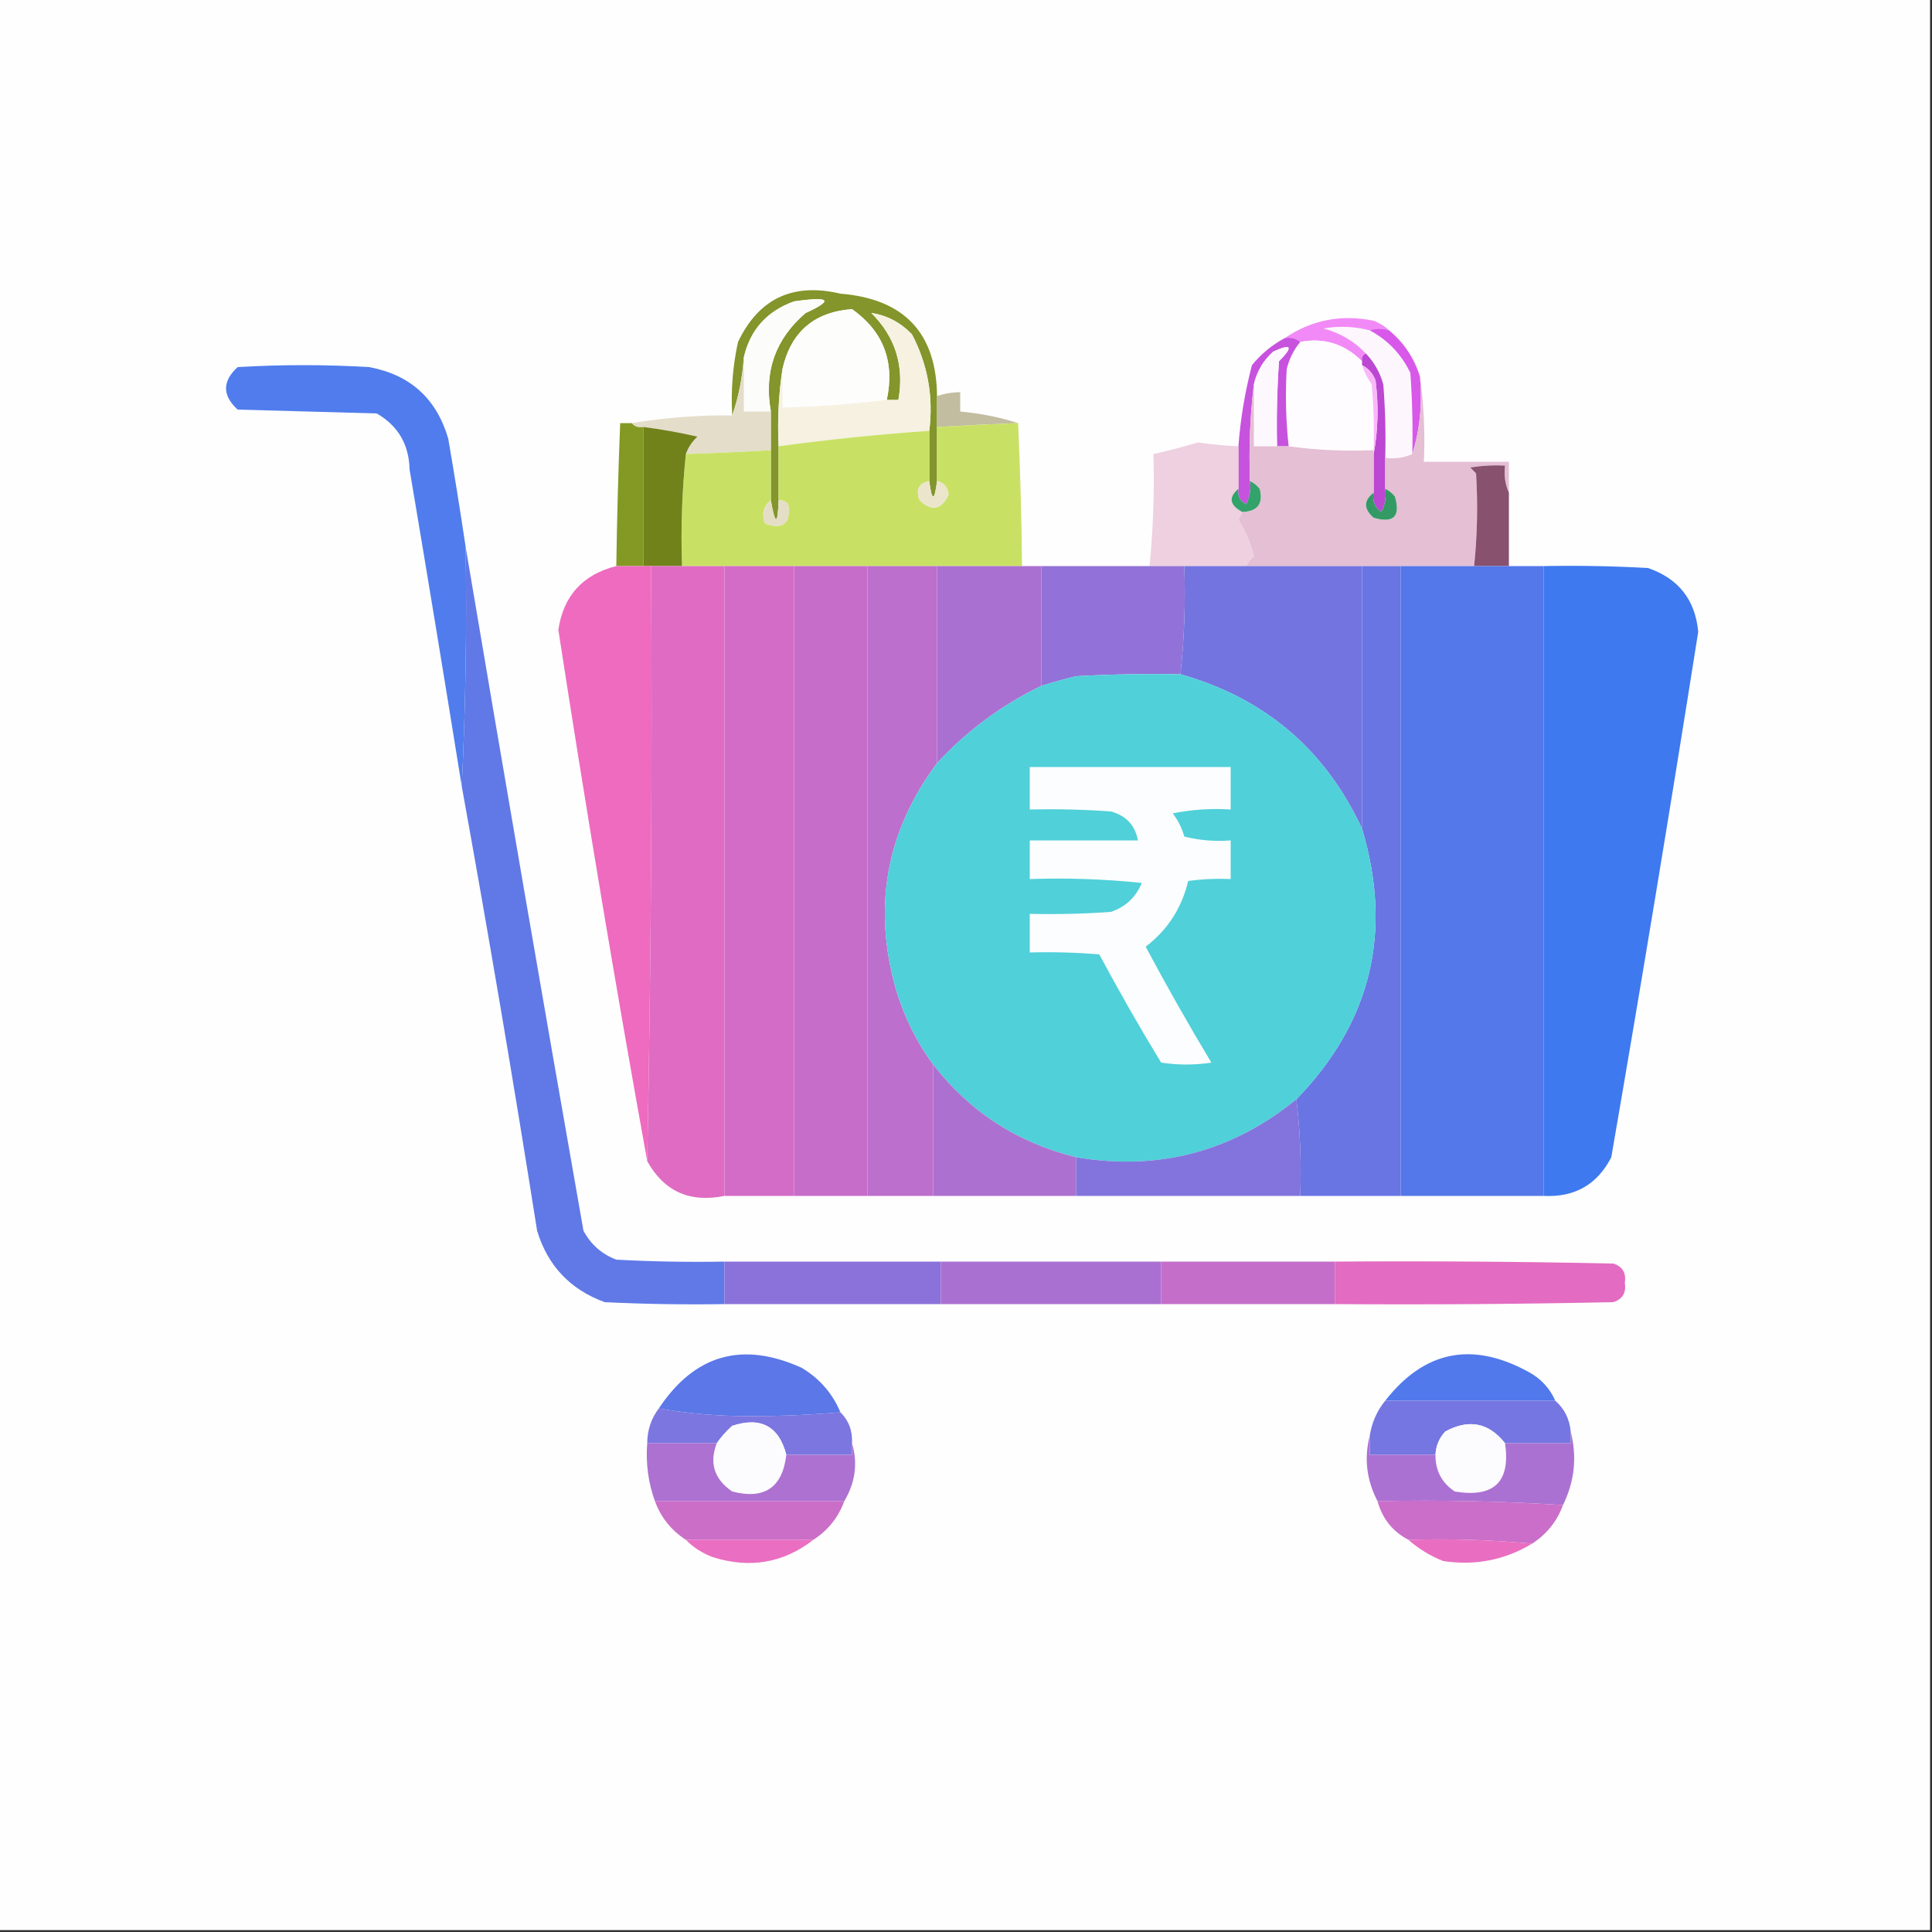 <?xml version="1.0" encoding="UTF-8"?>
<!DOCTYPE svg PUBLIC "-//W3C//DTD SVG 1.1//EN" "http://www.w3.org/Graphics/SVG/1.1/DTD/svg11.dtd">
<svg xmlns="http://www.w3.org/2000/svg" version="1.1" width="500px" height="500px" style="shape-rendering:geometricPrecision; text-rendering:geometricPrecision; image-rendering:optimizeQuality; fill-rule:evenodd; clip-rule:evenodd" xmlns:xlink="http://www.w3.org/1999/xlink">
<rect width="100%" height="100%" fill="#333333" stroke="none"/>
<g><path style="opacity:1" fill="#fefefe" d="M -0.5,-0.5 C 166.167,-0.5 332.833,-0.5 499.5,-0.5C 499.5,166.167 499.5,332.833 499.5,499.5C 332.833,499.5 166.167,499.5 -0.5,499.5C -0.5,332.833 -0.5,166.167 -0.5,-0.5 Z"/></g>
<g><path style="opacity:1" fill="#83952b" d="M 242.5,102.5 C 242.5,105.167 242.5,107.833 242.5,110.5C 242.5,115.167 242.5,119.833 242.5,124.5C 241.833,129.833 241.167,129.833 240.5,124.5C 240.5,120.167 240.5,115.833 240.5,111.5C 241.598,102.642 240.098,94.308 236,86.5C 232.997,83.417 229.497,81.584 225.5,81C 231.734,87.207 234.068,94.707 232.5,103.5C 231.5,103.5 230.5,103.5 229.5,103.5C 231.61,93.575 228.61,85.742 220.5,80C 210.695,80.737 204.695,85.904 202.5,95.5C 201.509,101.979 201.176,108.646 201.5,115.5C 201.5,120.167 201.5,124.833 201.5,129.5C 201.29,135.966 200.623,135.966 199.5,129.5C 199.5,125.167 199.5,120.833 199.5,116.5C 199.5,113.167 199.5,109.833 199.5,106.5C 197.65,96.212 200.65,87.712 208.5,81C 215.84,77.66 214.84,76.66 205.5,78C 198.477,80.518 194.143,85.352 192.5,92.5C 192.141,97.749 191.141,102.749 189.5,107.5C 189.13,101.075 189.63,94.742 191,88.5C 196.364,77.256 205.198,73.089 217.5,76C 234.016,77.344 242.35,86.178 242.5,102.5 Z"/></g>
<g><path style="opacity:1" fill="#fcfcfa" d="M 199.5,106.5 C 197.167,106.5 194.833,106.5 192.5,106.5C 192.5,101.833 192.5,97.167 192.5,92.5C 194.143,85.352 198.477,80.518 205.5,78C 214.84,76.66 215.84,77.66 208.5,81C 200.65,87.712 197.65,96.212 199.5,106.5 Z"/></g>
<g><path style="opacity:1" fill="#fdfdfc" d="M 229.5,103.5 C 220.533,104.579 211.533,105.246 202.5,105.5C 202.5,102.167 202.5,98.833 202.5,95.5C 204.695,85.904 210.695,80.737 220.5,80C 228.61,85.742 231.61,93.575 229.5,103.5 Z"/></g>
<g><path style="opacity:1" fill="#fdf7fd" d="M 354.5,85.5 C 359.172,88.006 362.672,91.673 365,96.5C 365.5,103.492 365.666,110.492 365.5,117.5C 363.393,118.468 361.059,118.802 358.5,118.5C 358.666,112.158 358.5,105.825 358,99.5C 357.146,96.408 355.646,93.741 353.5,91.5C 350.525,88.339 346.858,86.172 342.5,85C 346.554,84.306 350.554,84.473 354.5,85.5 Z"/></g>
<g><path style="opacity:1" fill="#f18af6" d="M 359.5,85.5 C 357.602,84.903 355.935,84.903 354.5,85.5C 350.554,84.473 346.554,84.306 342.5,85C 346.858,86.172 350.525,88.339 353.5,91.5C 352.662,91.842 352.328,92.508 352.5,93.5C 347.965,88.987 342.632,87.32 336.5,88.5C 335.432,87.566 334.099,87.232 332.5,87.5C 339.381,82.8 347.047,81.3 355.5,83C 357.066,83.608 358.4,84.442 359.5,85.5 Z"/></g>
<g><path style="opacity:1" fill="#fefcfe" d="M 352.5,93.5 C 352.5,93.833 352.5,94.167 352.5,94.5C 353.072,96.255 353.906,97.922 355,99.5C 355.499,105.157 355.666,110.824 355.5,116.5C 347.981,116.825 340.648,116.492 333.5,115.5C 332.778,108.841 332.611,102.175 333,95.5C 333.653,92.861 334.82,90.527 336.5,88.5C 342.632,87.32 347.965,88.987 352.5,93.5 Z"/></g>
<g><path style="opacity:1" fill="#bb47d2" d="M 353.5,91.5 C 355.646,93.741 357.146,96.408 358,99.5C 358.5,105.825 358.666,112.158 358.5,118.5C 358.5,121.167 358.5,123.833 358.5,126.5C 358.799,128.604 358.466,130.604 357.5,132.5C 355.783,131.332 355.116,129.665 355.5,127.5C 355.5,124.167 355.5,120.833 355.5,117.5C 356.653,111.347 356.82,105.014 356,98.5C 355.34,96.676 354.173,95.343 352.5,94.5C 352.5,94.167 352.5,93.833 352.5,93.5C 352.328,92.508 352.662,91.842 353.5,91.5 Z"/></g>
<g><path style="opacity:1" fill="#d858ea" d="M 354.5,85.5 C 355.935,84.903 357.602,84.903 359.5,85.5C 363.336,88.678 366.002,92.678 367.5,97.5C 368.126,104.584 367.459,111.25 365.5,117.5C 365.666,110.492 365.5,103.492 365,96.5C 362.672,91.673 359.172,88.006 354.5,85.5 Z"/></g>
<g><path style="opacity:1" fill="#507ced" d="M 120.5,141.5 C 120.831,162.34 120.497,183.007 119.5,203.5C 115.111,176.165 110.611,148.832 106,121.5C 105.848,115.022 103.015,110.188 97.5,107C 85.5,106.667 73.5,106.333 61.5,106C 57.5,102.333 57.5,98.667 61.5,95C 72.833,94.333 84.167,94.333 95.5,95C 106.119,96.951 112.952,103.118 116,113.5C 117.61,122.827 119.11,132.16 120.5,141.5 Z"/></g>
<g><path style="opacity:1" fill="#c752de" d="M 332.5,87.5 C 334.099,87.232 335.432,87.566 336.5,88.5C 334.82,90.527 333.653,92.861 333,95.5C 332.611,102.175 332.778,108.841 333.5,115.5C 332.5,115.5 331.5,115.5 330.5,115.5C 330.334,108.159 330.5,100.826 331,93.5C 334.778,89.653 334.278,88.82 329.5,91C 326.928,93.313 325.261,96.146 324.5,99.5C 323.507,107.65 323.174,115.983 323.5,124.5C 323.799,126.604 323.466,128.604 322.5,130.5C 320.889,129.68 320.222,128.346 320.5,126.5C 320.5,122.833 320.5,119.167 320.5,115.5C 321.011,108.525 322.177,101.525 324,94.5C 326.436,91.553 329.269,89.22 332.5,87.5 Z"/></g>
<g><path style="opacity:1" fill="#fdf8fe" d="M 330.5,115.5 C 328.5,115.5 326.5,115.5 324.5,115.5C 324.5,110.167 324.5,104.833 324.5,99.5C 325.261,96.146 326.928,93.313 329.5,91C 334.278,88.82 334.778,89.653 331,93.5C 330.5,100.826 330.334,108.159 330.5,115.5 Z"/></g>
<g><path style="opacity:1" fill="#f6f1e1" d="M 240.5,111.5 C 227.454,112.394 214.454,113.727 201.5,115.5C 201.176,108.646 201.509,101.979 202.5,95.5C 202.5,98.833 202.5,102.167 202.5,105.5C 211.533,105.246 220.533,104.579 229.5,103.5C 230.5,103.5 231.5,103.5 232.5,103.5C 234.068,94.707 231.734,87.207 225.5,81C 229.497,81.584 232.997,83.417 236,86.5C 240.098,94.308 241.598,102.642 240.5,111.5 Z"/></g>
<g><path style="opacity:1" fill="#fab8fb" d="M 352.5,94.5 C 354.173,95.343 355.34,96.676 356,98.5C 356.82,105.014 356.653,111.347 355.5,117.5C 355.5,117.167 355.5,116.833 355.5,116.5C 355.666,110.824 355.499,105.157 355,99.5C 353.906,97.922 353.072,96.255 352.5,94.5 Z"/></g>
<g><path style="opacity:1" fill="#c2bda0" d="M 263.5,109.5 C 256.496,109.773 249.496,110.106 242.5,110.5C 242.5,107.833 242.5,105.167 242.5,102.5C 244.435,101.85 246.435,101.517 248.5,101.5C 248.5,103.167 248.5,104.833 248.5,106.5C 253.727,106.978 258.727,107.978 263.5,109.5 Z"/></g>
<g><path style="opacity:1" fill="#e4ddca" d="M 192.5,92.5 C 192.5,97.167 192.5,101.833 192.5,106.5C 194.833,106.5 197.167,106.5 199.5,106.5C 199.5,109.833 199.5,113.167 199.5,116.5C 192.173,116.944 184.84,117.277 177.5,117.5C 178.117,115.771 179.117,114.271 180.5,113C 175.864,111.933 171.198,111.1 166.5,110.5C 165.209,110.737 164.209,110.404 163.5,109.5C 172.102,108.076 180.768,107.409 189.5,107.5C 191.141,102.749 192.141,97.749 192.5,92.5 Z"/></g>
<g><path style="opacity:1" fill="#c8e165" d="M 263.5,109.5 C 264.045,121.826 264.378,134.16 264.5,146.5C 257.167,146.5 249.833,146.5 242.5,146.5C 236.5,146.5 230.5,146.5 224.5,146.5C 218.167,146.5 211.833,146.5 205.5,146.5C 199.5,146.5 193.5,146.5 187.5,146.5C 183.833,146.5 180.167,146.5 176.5,146.5C 176.173,136.652 176.506,126.986 177.5,117.5C 184.84,117.277 192.173,116.944 199.5,116.5C 199.5,120.833 199.5,125.167 199.5,129.5C 197.559,131.011 197.059,133.011 198,135.5C 202.686,137.15 204.686,135.484 204,130.5C 203.329,129.748 202.496,129.414 201.5,129.5C 201.5,124.833 201.5,120.167 201.5,115.5C 214.454,113.727 227.454,112.394 240.5,111.5C 240.5,115.833 240.5,120.167 240.5,124.5C 237.756,125.072 236.923,126.738 238,129.5C 241.187,132.411 243.687,131.911 245.5,128C 245.293,126.05 244.293,124.884 242.5,124.5C 242.5,119.833 242.5,115.167 242.5,110.5C 249.496,110.106 256.496,109.773 263.5,109.5 Z"/></g>
<g><path style="opacity:1" fill="#839923" d="M 163.5,109.5 C 164.209,110.404 165.209,110.737 166.5,110.5C 166.5,122.5 166.5,134.5 166.5,146.5C 164.167,146.5 161.833,146.5 159.5,146.5C 159.675,134.161 160.008,121.828 160.5,109.5C 161.5,109.5 162.5,109.5 163.5,109.5 Z"/></g>
<g><path style="opacity:1" fill="#72821b" d="M 166.5,110.5 C 171.198,111.1 175.864,111.933 180.5,113C 179.117,114.271 178.117,115.771 177.5,117.5C 176.506,126.986 176.173,136.652 176.5,146.5C 173.833,146.5 171.167,146.5 168.5,146.5C 167.833,146.5 167.167,146.5 166.5,146.5C 166.5,134.5 166.5,122.5 166.5,110.5 Z"/></g>
<g><path style="opacity:1" fill="#e5bfd4" d="M 367.5,97.5 C 368.492,104.648 368.825,111.981 368.5,119.5C 375.833,119.5 383.167,119.5 390.5,119.5C 390.5,122.167 390.5,124.833 390.5,127.5C 389.532,125.393 389.198,123.059 389.5,120.5C 386.482,120.335 383.482,120.502 380.5,121C 381,121.5 381.5,122 382,122.5C 382.499,130.512 382.333,138.512 381.5,146.5C 375.167,146.5 368.833,146.5 362.5,146.5C 359.167,146.5 355.833,146.5 352.5,146.5C 342.5,146.5 332.5,146.5 322.5,146.5C 322.953,145.542 323.619,144.708 324.5,144C 323.653,140.624 322.319,137.457 320.5,134.5C 320.863,133.817 321.196,133.15 321.5,132.5C 325.487,132.348 326.987,130.348 326,126.5C 325.292,125.619 324.458,124.953 323.5,124.5C 323.174,115.983 323.507,107.65 324.5,99.5C 324.5,104.833 324.5,110.167 324.5,115.5C 326.5,115.5 328.5,115.5 330.5,115.5C 331.5,115.5 332.5,115.5 333.5,115.5C 340.648,116.492 347.981,116.825 355.5,116.5C 355.5,116.833 355.5,117.167 355.5,117.5C 355.5,120.833 355.5,124.167 355.5,127.5C 352.866,129.54 352.866,131.707 355.5,134C 360.667,135.5 362.5,133.667 361,128.5C 360.292,127.619 359.458,126.953 358.5,126.5C 358.5,123.833 358.5,121.167 358.5,118.5C 361.059,118.802 363.393,118.468 365.5,117.5C 367.459,111.25 368.126,104.584 367.5,97.5 Z"/></g>
<g><path style="opacity:1" fill="#eed0e0" d="M 320.5,115.5 C 320.5,119.167 320.5,122.833 320.5,126.5C 317.868,128.699 318.201,130.699 321.5,132.5C 321.196,133.15 320.863,133.817 320.5,134.5C 322.319,137.457 323.653,140.624 324.5,144C 323.619,144.708 322.953,145.542 322.5,146.5C 317.167,146.5 311.833,146.5 306.5,146.5C 303.5,146.5 300.5,146.5 297.5,146.5C 298.449,136.886 298.782,127.219 298.5,117.5C 302.361,116.656 306.194,115.656 310,114.5C 313.49,114.999 316.99,115.332 320.5,115.5 Z"/></g>
<g><path style="opacity:1" fill="#ebe5cc" d="M 240.5,124.5 C 241.167,129.833 241.833,129.833 242.5,124.5C 244.293,124.884 245.293,126.05 245.5,128C 243.687,131.911 241.187,132.411 238,129.5C 236.923,126.738 237.756,125.072 240.5,124.5 Z"/></g>
<g><path style="opacity:1" fill="#33a26b" d="M 323.5,124.5 C 324.458,124.953 325.292,125.619 326,126.5C 326.987,130.348 325.487,132.348 321.5,132.5C 318.201,130.699 317.868,128.699 320.5,126.5C 320.222,128.346 320.889,129.68 322.5,130.5C 323.466,128.604 323.799,126.604 323.5,124.5 Z"/></g>
<g><path style="opacity:1" fill="#e5dec7" d="M 199.5,129.5 C 200.623,135.966 201.29,135.966 201.5,129.5C 202.496,129.414 203.329,129.748 204,130.5C 204.686,135.484 202.686,137.15 198,135.5C 197.059,133.011 197.559,131.011 199.5,129.5 Z"/></g>
<g><path style="opacity:1" fill="#349a65" d="M 358.5,126.5 C 359.458,126.953 360.292,127.619 361,128.5C 362.5,133.667 360.667,135.5 355.5,134C 352.866,131.707 352.866,129.54 355.5,127.5C 355.116,129.665 355.783,131.332 357.5,132.5C 358.466,130.604 358.799,128.604 358.5,126.5 Z"/></g>
<g><path style="opacity:1" fill="#88516e" d="M 390.5,127.5 C 390.5,133.833 390.5,140.167 390.5,146.5C 387.5,146.5 384.5,146.5 381.5,146.5C 382.333,138.512 382.499,130.512 382,122.5C 381.5,122 381,121.5 380.5,121C 383.482,120.502 386.482,120.335 389.5,120.5C 389.198,123.059 389.532,125.393 390.5,127.5 Z"/></g>
<g><path style="opacity:1" fill="#df6cc2" d="M 168.5,146.5 C 171.167,146.5 173.833,146.5 176.5,146.5C 180.167,146.5 183.833,146.5 187.5,146.5C 187.5,200.833 187.5,255.167 187.5,309.5C 178.504,311.33 171.837,308.33 167.5,300.5C 168.499,249.336 168.832,198.003 168.5,146.5 Z"/></g>
<g><path style="opacity:1" fill="#d36cc6" d="M 187.5,146.5 C 193.5,146.5 199.5,146.5 205.5,146.5C 205.5,200.833 205.5,255.167 205.5,309.5C 199.5,309.5 193.5,309.5 187.5,309.5C 187.5,255.167 187.5,200.833 187.5,146.5 Z"/></g>
<g><path style="opacity:1" fill="#c66dc9" d="M 205.5,146.5 C 211.833,146.5 218.167,146.5 224.5,146.5C 224.5,200.833 224.5,255.167 224.5,309.5C 218.167,309.5 211.833,309.5 205.5,309.5C 205.5,255.167 205.5,200.833 205.5,146.5 Z"/></g>
<g><path style="opacity:1" fill="#bc6fcc" d="M 224.5,146.5 C 230.5,146.5 236.5,146.5 242.5,146.5C 242.5,163.5 242.5,180.5 242.5,197.5C 229.253,215.322 225.753,234.989 232,256.5C 234.12,263.408 237.287,269.741 241.5,275.5C 241.5,286.833 241.5,298.167 241.5,309.5C 235.833,309.5 230.167,309.5 224.5,309.5C 224.5,255.167 224.5,200.833 224.5,146.5 Z"/></g>
<g><path style="opacity:1" fill="#aa70d1" d="M 242.5,146.5 C 249.833,146.5 257.167,146.5 264.5,146.5C 266.167,146.5 267.833,146.5 269.5,146.5C 269.5,156.833 269.5,167.167 269.5,177.5C 259.249,182.461 250.249,189.127 242.5,197.5C 242.5,180.5 242.5,163.5 242.5,146.5 Z"/></g>
<g><path style="opacity:1" fill="#9272d8" d="M 269.5,146.5 C 278.833,146.5 288.167,146.5 297.5,146.5C 300.5,146.5 303.5,146.5 306.5,146.5C 306.827,156.015 306.494,165.348 305.5,174.5C 296.494,174.334 287.494,174.5 278.5,175C 275.454,175.739 272.454,176.572 269.5,177.5C 269.5,167.167 269.5,156.833 269.5,146.5 Z"/></g>
<g><path style="opacity:1" fill="#7374e0" d="M 306.5,146.5 C 311.833,146.5 317.167,146.5 322.5,146.5C 332.5,146.5 342.5,146.5 352.5,146.5C 352.5,169.167 352.5,191.833 352.5,214.5C 342.99,193.994 327.323,180.66 305.5,174.5C 306.494,165.348 306.827,156.015 306.5,146.5 Z"/></g>
<g><path style="opacity:1" fill="#6875e3" d="M 352.5,146.5 C 355.833,146.5 359.167,146.5 362.5,146.5C 362.5,200.833 362.5,255.167 362.5,309.5C 353.833,309.5 345.167,309.5 336.5,309.5C 336.826,300.983 336.493,292.65 335.5,284.5C 354.825,264.585 360.492,241.252 352.5,214.5C 352.5,191.833 352.5,169.167 352.5,146.5 Z"/></g>
<g><path style="opacity:1" fill="#5477e9" d="M 362.5,146.5 C 368.833,146.5 375.167,146.5 381.5,146.5C 384.5,146.5 387.5,146.5 390.5,146.5C 393.5,146.5 396.5,146.5 399.5,146.5C 399.5,200.833 399.5,255.167 399.5,309.5C 387.167,309.5 374.833,309.5 362.5,309.5C 362.5,255.167 362.5,200.833 362.5,146.5 Z"/></g>
<g><path style="opacity:1" fill="#3e79ef" d="M 399.5,146.5 C 408.506,146.334 417.506,146.5 426.5,147C 434.391,149.721 438.724,155.221 439.5,163.5C 432.326,208.893 424.826,254.227 417,299.5C 413.37,306.568 407.537,309.902 399.5,309.5C 399.5,255.167 399.5,200.833 399.5,146.5 Z"/></g>
<g><path style="opacity:1" fill="#ee6bbf" d="M 159.5,146.5 C 161.833,146.5 164.167,146.5 166.5,146.5C 167.167,146.5 167.833,146.5 168.5,146.5C 168.832,198.003 168.499,249.336 167.5,300.5C 159.252,254.844 151.585,209.011 144.5,163C 145.815,154.184 150.815,148.684 159.5,146.5 Z"/></g>
<g><path style="opacity:1" fill="#50d0d9" d="M 305.5,174.5 C 327.323,180.66 342.99,193.994 352.5,214.5C 360.492,241.252 354.825,264.585 335.5,284.5C 318.847,298.081 299.847,303.081 278.5,299.5C 263.289,295.741 250.956,287.741 241.5,275.5C 237.287,269.741 234.12,263.408 232,256.5C 225.753,234.989 229.253,215.322 242.5,197.5C 250.249,189.127 259.249,182.461 269.5,177.5C 272.454,176.572 275.454,175.739 278.5,175C 287.494,174.5 296.494,174.334 305.5,174.5 Z"/></g>
<g><path style="opacity:1" fill="#fbfdfe" d="M 266.5,198.5 C 283.833,198.5 301.167,198.5 318.5,198.5C 318.5,202.167 318.5,205.833 318.5,209.5C 313.456,209.173 308.456,209.506 303.5,210.5C 304.877,212.289 305.877,214.289 306.5,216.5C 310.445,217.491 314.445,217.824 318.5,217.5C 318.5,220.833 318.5,224.167 318.5,227.5C 314.818,227.335 311.152,227.501 307.5,228C 305.834,235.009 302.167,240.675 296.5,245C 301.907,255.146 307.573,265.146 313.5,275C 309.167,275.667 304.833,275.667 300.5,275C 294.914,265.829 289.58,256.496 284.5,247C 278.509,246.501 272.509,246.334 266.5,246.5C 266.5,243.167 266.5,239.833 266.5,236.5C 273.508,236.666 280.508,236.5 287.5,236C 291.301,234.699 293.968,232.199 295.5,228.5C 285.856,227.502 276.19,227.168 266.5,227.5C 266.5,224.167 266.5,220.833 266.5,217.5C 275.833,217.5 285.167,217.5 294.5,217.5C 293.761,213.592 291.428,211.092 287.5,210C 280.508,209.5 273.508,209.334 266.5,209.5C 266.5,205.833 266.5,202.167 266.5,198.5 Z"/></g>
<g><path style="opacity:1" fill="#6079e7" d="M 120.5,141.5 C 130.431,200.416 140.598,259.416 151,318.5C 152.892,322.058 155.725,324.558 159.5,326C 168.827,326.5 178.161,326.666 187.5,326.5C 187.5,330.167 187.5,333.833 187.5,337.5C 177.161,337.666 166.828,337.5 156.5,337C 147.573,333.74 141.739,327.573 139,318.5C 132.924,280.044 126.424,241.711 119.5,203.5C 120.497,183.007 120.831,162.34 120.5,141.5 Z"/></g>
<g><path style="opacity:1" fill="#ac70d0" d="M 241.5,275.5 C 250.956,287.741 263.289,295.741 278.5,299.5C 278.5,302.833 278.5,306.167 278.5,309.5C 266.167,309.5 253.833,309.5 241.5,309.5C 241.5,298.167 241.5,286.833 241.5,275.5 Z"/></g>
<g><path style="opacity:1" fill="#8274dc" d="M 335.5,284.5 C 336.493,292.65 336.826,300.983 336.5,309.5C 317.167,309.5 297.833,309.5 278.5,309.5C 278.5,306.167 278.5,302.833 278.5,299.5C 299.847,303.081 318.847,298.081 335.5,284.5 Z"/></g>
<g><path style="opacity:1" fill="#8a72da" d="M 187.5,326.5 C 206.167,326.5 224.833,326.5 243.5,326.5C 243.5,330.167 243.5,333.833 243.5,337.5C 224.833,337.5 206.167,337.5 187.5,337.5C 187.5,333.833 187.5,330.167 187.5,326.5 Z"/></g>
<g><path style="opacity:1" fill="#aa70d1" d="M 243.5,326.5 C 262.5,326.5 281.5,326.5 300.5,326.5C 300.5,330.167 300.5,333.833 300.5,337.5C 281.5,337.5 262.5,337.5 243.5,337.5C 243.5,333.833 243.5,330.167 243.5,326.5 Z"/></g>
<g><path style="opacity:1" fill="#c46eca" d="M 300.5,326.5 C 315.5,326.5 330.5,326.5 345.5,326.5C 345.5,330.167 345.5,333.833 345.5,337.5C 330.5,337.5 315.5,337.5 300.5,337.5C 300.5,333.833 300.5,330.167 300.5,326.5 Z"/></g>
<g><path style="opacity:1" fill="#e36bc1" d="M 345.5,326.5 C 369.502,326.333 393.502,326.5 417.5,327C 419.91,327.758 420.91,329.425 420.5,332C 420.91,334.575 419.91,336.242 417.5,337C 393.502,337.5 369.502,337.667 345.5,337.5C 345.5,333.833 345.5,330.167 345.5,326.5 Z"/></g>
<g><path style="opacity:1" fill="#5179eb" d="M 402.5,362.5 C 387.833,362.5 373.167,362.5 358.5,362.5C 368.599,349.565 380.932,347.065 395.5,355C 398.739,356.736 401.073,359.236 402.5,362.5 Z"/></g>
<g><path style="opacity:1" fill="#5b77e8" d="M 217.5,365.5 C 209.841,366.166 202.007,366.5 194,366.5C 185.804,366.498 177.97,365.831 170.5,364.5C 179.79,350.532 192.123,347.032 207.5,354C 212.127,356.788 215.461,360.622 217.5,365.5 Z"/></g>
<g><path style="opacity:1" fill="#7b76e0" d="M 170.5,364.5 C 177.97,365.831 185.804,366.498 194,366.5C 202.007,366.5 209.841,366.166 217.5,365.5C 219.655,367.617 220.655,370.284 220.5,373.5C 220.5,374.5 220.5,375.5 220.5,376.5C 214.833,376.5 209.167,376.5 203.5,376.5C 201.566,369.09 196.9,366.59 189.5,369C 187.959,370.371 186.625,371.871 185.5,373.5C 179.5,373.5 173.5,373.5 167.5,373.5C 167.528,370.084 168.528,367.084 170.5,364.5 Z"/></g>
<g><path style="opacity:1" fill="#7576e1" d="M 358.5,362.5 C 373.167,362.5 387.833,362.5 402.5,362.5C 404.873,364.579 406.206,367.246 406.5,370.5C 406.5,371.5 406.5,372.5 406.5,373.5C 400.833,373.5 395.167,373.5 389.5,373.5C 385.269,368.154 380.102,367.154 374,370.5C 372.441,372.217 371.608,374.217 371.5,376.5C 365.833,376.5 360.167,376.5 354.5,376.5C 354.5,374.833 354.5,373.167 354.5,371.5C 355.042,368.088 356.375,365.088 358.5,362.5 Z"/></g>
<g><path style="opacity:1" fill="#fcfbfe" d="M 203.5,376.5 C 202.507,384.985 197.84,388.152 189.5,386C 184.839,382.819 183.506,378.653 185.5,373.5C 186.625,371.871 187.959,370.371 189.5,369C 196.9,366.59 201.566,369.09 203.5,376.5 Z"/></g>
<g><path style="opacity:1" fill="#fcfbfe" d="M 389.5,373.5 C 390.979,383.519 386.646,387.686 376.5,386C 373.125,383.752 371.459,380.585 371.5,376.5C 371.608,374.217 372.441,372.217 374,370.5C 380.102,367.154 385.269,368.154 389.5,373.5 Z"/></g>
<g><path style="opacity:1" fill="#ac71d1" d="M 167.5,373.5 C 173.5,373.5 179.5,373.5 185.5,373.5C 183.506,378.653 184.839,382.819 189.5,386C 197.84,388.152 202.507,384.985 203.5,376.5C 209.167,376.5 214.833,376.5 220.5,376.5C 220.5,375.5 220.5,374.5 220.5,373.5C 222.035,378.663 221.369,383.663 218.5,388.5C 202.167,388.5 185.833,388.5 169.5,388.5C 167.758,383.697 167.091,378.697 167.5,373.5 Z"/></g>
<g><path style="opacity:1" fill="#ab71d2" d="M 406.5,370.5 C 408.174,377.058 407.508,383.391 404.5,389.5C 388.675,388.504 372.675,388.17 356.5,388.5C 353.655,383.043 352.988,377.376 354.5,371.5C 354.5,373.167 354.5,374.833 354.5,376.5C 360.167,376.5 365.833,376.5 371.5,376.5C 371.459,380.585 373.125,383.752 376.5,386C 386.646,387.686 390.979,383.519 389.5,373.5C 395.167,373.5 400.833,373.5 406.5,373.5C 406.5,372.5 406.5,371.5 406.5,370.5 Z"/></g>
<g><path style="opacity:1" fill="#ca6ec8" d="M 169.5,388.5 C 185.833,388.5 202.167,388.5 218.5,388.5C 216.967,392.704 214.3,396.037 210.5,398.5C 199.5,398.5 188.5,398.5 177.5,398.5C 173.7,396.037 171.033,392.704 169.5,388.5 Z"/></g>
<g><path style="opacity:1" fill="#ca6ec9" d="M 356.5,388.5 C 372.675,388.17 388.675,388.504 404.5,389.5C 402.967,393.704 400.3,397.037 396.5,399.5C 386.013,398.506 375.346,398.172 364.5,398.5C 360.426,396.382 357.759,393.049 356.5,388.5 Z"/></g>
<g><path style="opacity:1" fill="#e96ec1" d="M 364.5,398.5 C 375.346,398.172 386.013,398.506 396.5,399.5C 389.45,403.743 381.783,405.243 373.5,404C 370.102,402.643 367.102,400.81 364.5,398.5 Z"/></g>
<g><path style="opacity:1" fill="#ea6ec1" d="M 177.5,398.5 C 188.5,398.5 199.5,398.5 210.5,398.5C 202.763,404.502 194.096,406.002 184.5,403C 181.761,401.974 179.428,400.474 177.5,398.5 Z"/></g>
</svg>
